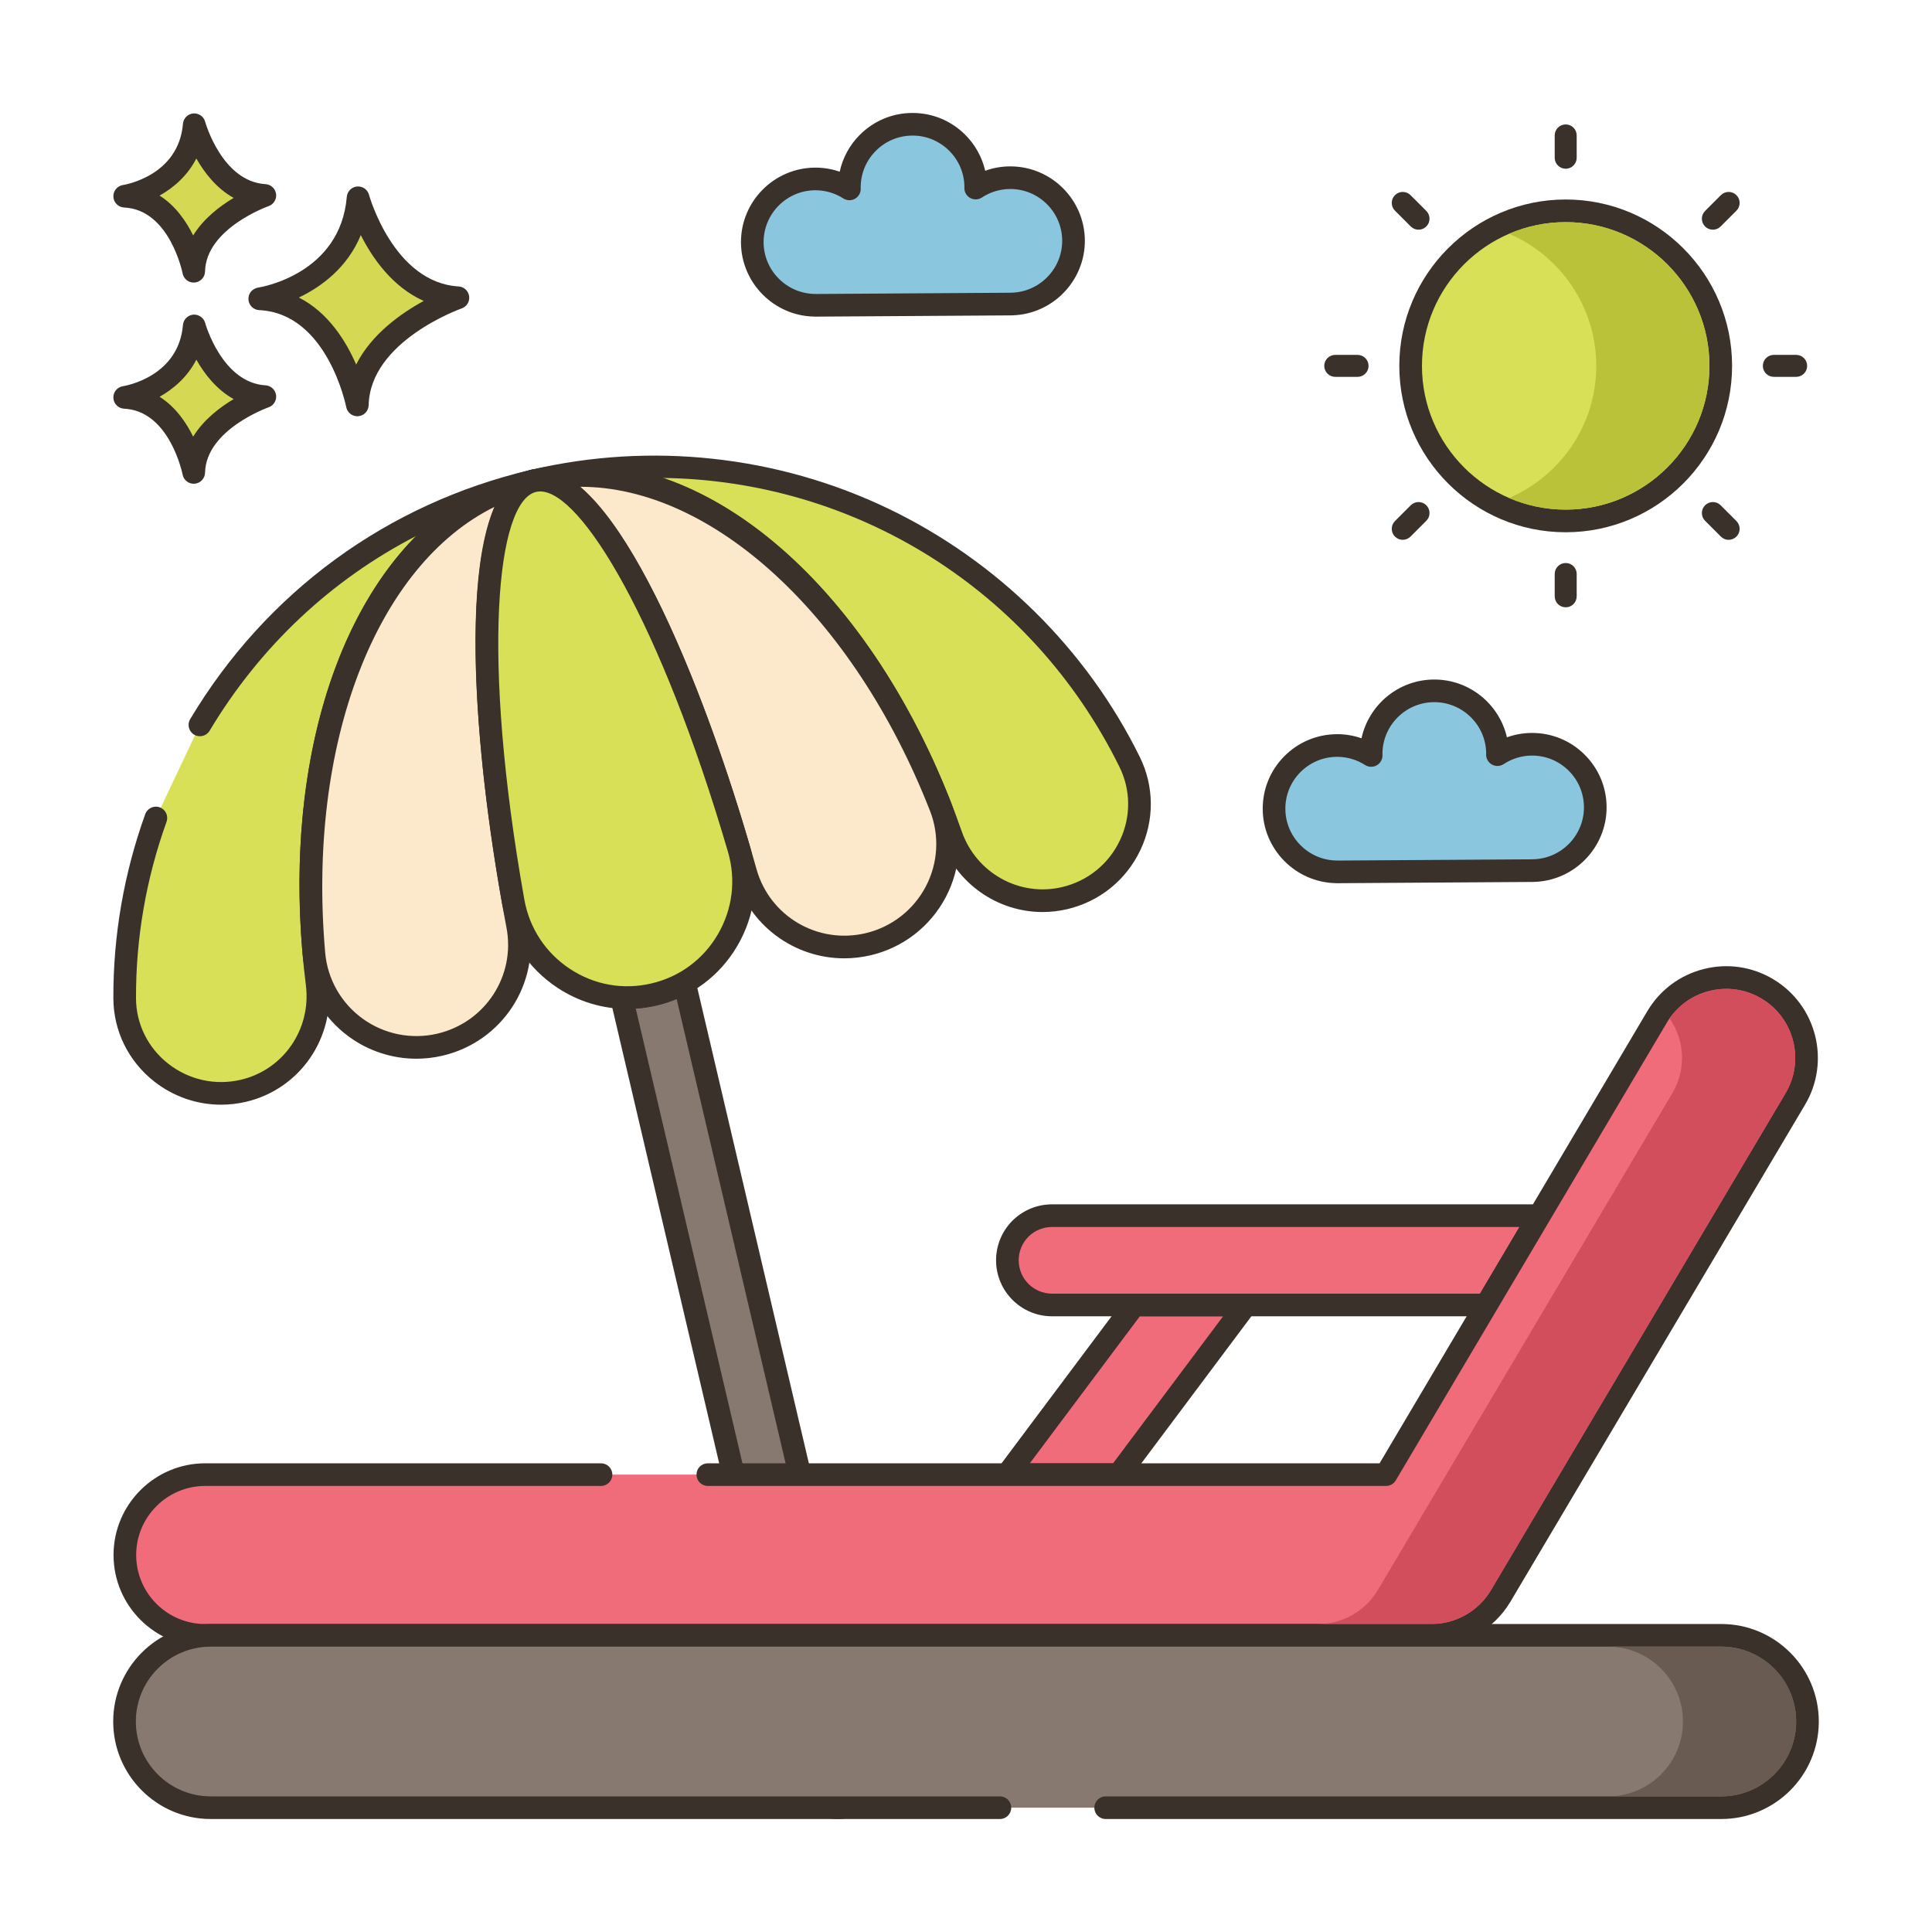 <svg id="Layer_1" enable-background="new 0 0 256 256" height="512" viewBox="0 0 256 256" width="512" xmlns="http://www.w3.org/2000/svg"><g><g><g><path d="m238 47.024h-2.958c-.804 0-1.456.652-1.456 1.456s.652 1.456 1.456 1.456h2.958c.804 0 1.456-.652 1.456-1.456s-.652-1.456-1.456-1.456z" fill="#3a312a"/></g></g><g><g><path d="m115.11 234.269-24.42-104.07c-1.23.7-2.58 1.23-4.03 1.57s-2.9.46-4.31.38l24.42 104.08c.54 2.3 2.84 3.73 5.15 3.19 2.3-.54 3.73-2.85 3.19-5.15z" fill="#87796f"/></g></g><g><g><path d="m116.57 233.926-24.42-104.07c-.107-.46-.427-.843-.859-1.032-.436-.19-.933-.164-1.342.071-1.116.635-2.338 1.11-3.631 1.413-1.283.3-2.586.415-3.884.343-.473-.027-.93.17-1.233.533-.305.362-.42.847-.312 1.308l24.42 104.08c.624 2.66 3.008 4.46 5.633 4.46.436 0 .878-.049 1.319-.153h.001c3.105-.729 5.038-3.848 4.308-6.953zm-4.992 4.032c-1.493.349-2.998-.58-3.349-2.072l-23.989-102.247c.925-.059 1.849-.196 2.762-.41.917-.215 1.806-.502 2.657-.857l23.991 102.24c.351 1.494-.579 2.995-2.072 3.346z" fill="#3a312a"/></g></g><g><g><path d="m70.697 63.718c-19.273 4.521-34.794 16.592-44.208 32.338l-5.833 12.33c-2.713 7.549-4.16 15.613-4.136 23.877.024 8.174 7.778 14.137 15.736 12.271 6.416-1.505 10.585-7.627 9.765-14.166-4.142-33.05 7.598-61.706 28.676-66.65z" fill="#d7e057"/></g></g><g><g><path d="m72.157 63.375c-.189-.806-.996-1.306-1.803-1.118-19.056 4.47-35.092 16.2-45.152 33.03-.426.711-.193 1.632.518 2.057.709.424 1.632.194 2.057-.518 6.688-11.188 16.131-20.023 27.385-25.815-11.897 12.034-17.801 34.233-14.629 59.544.729 5.813-2.977 11.196-8.619 12.519-3.397.797-6.917.011-9.658-2.156-2.682-2.119-4.225-5.274-4.234-8.659-.024-7.965 1.337-15.826 4.046-23.366.28-.78-.124-1.639-.904-1.919-.773-.279-1.638.124-1.919.904-2.827 7.869-4.248 16.075-4.223 24.389.013 4.304 1.971 8.315 5.374 11.004 2.577 2.037 5.699 3.107 8.896 3.107 1.1 0 2.209-.127 3.308-.384 7.14-1.675 11.83-8.473 10.91-15.813-4.13-32.954 7.449-60.292 27.531-65.003.806-.189 1.306-.996 1.116-1.803z" fill="#3a312a"/></g></g><g><g><path d="m149.682 100.96c-14.123-28.642-46.563-44.848-78.985-37.242 21.077-4.945 44.335 15.499 55.324 46.941 2.175 6.223 8.633 9.853 15.05 8.348 7.984-1.873 12.238-10.692 8.611-18.047z" fill="#d7e057"/></g></g><g><g><path d="m151.027 100.296c-7.046-14.288-18.881-25.973-33.327-32.902-14.657-7.031-31.463-8.856-47.319-5.142-.009.002-.017.004-.026.006-.807.19-1.307.997-1.117 1.803.189.807.996 1.308 1.803 1.118 20.083-4.709 42.607 14.624 53.564 45.976 2.067 5.915 7.567 9.693 13.542 9.693 1.079 0 2.175-.124 3.268-.38 4.285-1.005 7.822-3.867 9.703-7.852 1.86-3.941 1.826-8.431-.091-12.32zm-2.623 11.038c-1.488 3.153-4.286 5.417-7.676 6.212-5.646 1.322-11.359-1.85-13.292-7.382-8.42-24.094-23.587-41.356-39.605-46.833 25.354.324 48.852 14.656 60.505 38.291 1.511 3.064 1.536 6.604.068 9.712z" fill="#3a312a"/></g></g><g><g><path d="m70.697 63.718c-20.225 4.745-31.852 31.32-29.101 62.661.725 8.256 8.633 13.939 16.702 12.046 7.091-1.664 11.647-8.613 10.291-15.769-6.04-31.873-5.39-57.179 2.108-58.938z" fill="#fce8cb"/></g></g><g><g><path d="m72.157 63.375c-.189-.806-.996-1.306-1.803-1.118-.002.001-.005.002-.007.002-20.703 4.862-33.14 31.281-30.246 64.25.382 4.355 2.638 8.327 6.188 10.896 2.612 1.89 5.726 2.88 8.888 2.88 1.155 0 2.317-.132 3.464-.401 7.914-1.857 12.931-9.547 11.422-17.508-2.926-15.44-4.346-29.799-3.997-40.434.478-14.585 3.928-16.52 4.975-16.765.806-.188 1.306-.995 1.116-1.802zm-5.042 59.56c1.209 6.378-2.814 12.54-9.16 14.029-3.433.807-7.045.082-9.907-1.989-2.845-2.059-4.651-5.24-4.958-8.729-2.443-27.836 6.82-51.412 22.468-59.102-4.292 9.984-2.707 33.286 1.557 55.791z" fill="#3a312a"/></g></g><g><g><path d="m124.628 106.9c-11.474-29.295-33.707-47.927-53.932-43.182 7.498-1.759 19.334 20.618 28.099 51.852 1.968 7.012 9.139 11.21 16.23 9.547 8.07-1.893 12.626-10.5 9.603-18.217z" fill="#fce8cb"/></g></g><g><g><path d="m126.024 106.353c-12.07-30.821-34.964-48.951-55.67-44.096-.807.19-1.307.997-1.117 1.803.189.807.996 1.308 1.803 1.118 1.047-.248 4.996-.047 11.91 12.804 5.041 9.37 10.156 22.863 14.401 37.993 1.865 6.646 7.883 11.009 14.517 11.009 1.154 0 2.327-.132 3.5-.407 4.283-1.005 7.914-3.816 9.96-7.714 2.037-3.88 2.291-8.44.696-12.51zm-3.352 11.116c-1.642 3.126-4.554 5.382-7.989 6.188-6.344 1.489-12.689-2.242-14.442-8.492-6.189-22.056-15.132-43.632-23.416-50.662h.111c17.403 0 36.128 16.982 46.296 42.945 1.277 3.259 1.073 6.912-.56 10.021z" fill="#3a312a"/></g></g><g><g><path d="m97.896 112.431c-8.661-29.582-19.955-50.413-27.199-48.714s-8.096 25.38-2.698 55.727c1.548 8.702 10.057 14.345 18.663 12.326 8.605-2.018 13.717-10.856 11.234-19.339z" fill="#d7e057"/></g></g><g><g><path d="m99.335 112.01c-7.146-24.41-18.99-52.08-28.98-49.753-9.956 2.336-8.287 32.408-3.832 57.45.824 4.633 3.439 8.608 7.363 11.191 2.795 1.839 5.973 2.787 9.223 2.787 1.294 0 2.6-.15 3.896-.455 4.552-1.068 8.355-3.882 10.711-7.923 2.366-4.057 2.941-8.781 1.619-13.297zm-4.211 11.788c-1.936 3.322-5.062 5.635-8.805 6.513-3.742.878-7.572.196-10.784-1.917-3.229-2.126-5.381-5.397-6.06-9.211-5.733-32.229-3.707-52.767 1.564-54.004.175-.041.355-.061.543-.061 5.452 0 15.98 17.362 24.873 47.736 1.089 3.716.616 7.603-1.331 10.944z" fill="#3a312a"/></g></g><g><g><path d="m47.447 26.206c-.974 11.564-13.031 13.39-13.031 13.39 10.352.487 12.932 14.059 12.932 14.059.221-9.677 13.328-14.202 13.328-14.202-9.819-.588-13.229-13.247-13.229-13.247z" fill="#d4d853"/></g></g><g><g><path d="m60.766 37.955c-8.61-.515-11.839-12.024-11.87-12.14-.191-.702-.843-1.165-1.584-1.102-.725.066-1.298.642-1.359 1.367-.86 10.215-11.319 11.963-11.761 12.032-.763.115-1.313.79-1.273 1.56s.657 1.384 1.428 1.421c9.033.425 11.505 12.719 11.528 12.843.138.711.76 1.217 1.473 1.217.042 0 .084-.002.126-.005.765-.064 1.357-.693 1.375-1.459.193-8.509 12.198-12.777 12.319-12.819.676-.235 1.092-.914.994-1.622s-.683-1.25-1.396-1.293zm-13.574 10.348c-1.357-3.131-3.711-6.909-7.591-8.878 2.932-1.404 6.412-3.914 8.206-8.274 1.552 3.071 4.201 6.881 8.339 8.724-3.009 1.64-6.926 4.406-8.954 8.428z" fill="#3a312a"/></g></g><g><g><path d="m25.737 43.187c-.689 8.179-9.217 9.471-9.217 9.471 7.322.345 9.147 9.944 9.147 9.944.156-6.844 9.427-10.045 9.427-10.045-6.945-.416-9.357-9.37-9.357-9.37z" fill="#d4d853"/></g></g><g><g><path d="m35.184 51.059c-5.748-.344-7.961-8.127-7.998-8.263-.19-.703-.87-1.162-1.582-1.103-.726.065-1.3.642-1.361 1.368-.579 6.871-7.651 8.066-7.947 8.113-.763.115-1.313.79-1.273 1.56.04.771.657 1.385 1.428 1.421 6.039.284 7.729 8.644 7.744 8.726.136.712.759 1.22 1.473 1.22.041 0 .083-.001.125-.005.765-.063 1.358-.694 1.376-1.461.13-5.709 8.336-8.634 8.416-8.662.677-.234 1.094-.913.997-1.622-.1-.708-.685-1.249-1.398-1.292zm-9.59 6.796c-.924-1.886-2.341-3.948-4.45-5.281 1.857-1.041 3.7-2.631 4.874-4.918 1.058 1.874 2.656 3.955 4.944 5.225-1.851 1.101-3.991 2.741-5.368 4.974z" fill="#3a312a"/></g></g><g><g><path d="m25.737 16.529c-.689 8.179-9.217 9.471-9.217 9.471 7.322.345 9.147 9.944 9.147 9.944.156-6.845 9.427-10.045 9.427-10.045-6.945-.416-9.357-9.37-9.357-9.37z" fill="#d4d853"/></g></g><g><g><path d="m35.184 24.401c-5.77-.345-7.977-8.186-7.999-8.265-.189-.702-.855-1.158-1.581-1.102-.726.065-1.3.642-1.361 1.368-.579 6.871-7.651 8.067-7.947 8.114-.763.115-1.313.79-1.273 1.56s.657 1.384 1.428 1.421c6.039.284 7.729 8.644 7.744 8.726.136.712.759 1.22 1.473 1.22.041 0 .083-.001.125-.005.765-.064 1.358-.694 1.376-1.461.13-5.709 8.335-8.633 8.416-8.662.677-.234 1.094-.913.997-1.622-.1-.707-.685-1.249-1.398-1.292zm-9.59 6.797c-.925-1.886-2.341-3.948-4.45-5.281 1.857-1.041 3.7-2.63 4.874-4.918 1.058 1.874 2.656 3.956 4.944 5.225-1.851 1.101-3.991 2.741-5.368 4.974z" fill="#3a312a"/></g></g><g><g><path d="m207.463 27.933c-11.348 0-20.547 9.199-20.547 20.547s9.199 20.547 20.547 20.547c11.347 0 20.547-9.199 20.547-20.547 0-11.347-9.199-20.547-20.547-20.547z" fill="#d7e057"/></g></g><g><g><path d="m207.463 26.434c-12.156 0-22.047 9.89-22.047 22.046 0 12.157 9.891 22.047 22.047 22.047s22.047-9.89 22.047-22.047c0-12.156-9.891-22.046-22.047-22.046zm0 41.093c-10.503 0-19.047-8.544-19.047-19.047s8.544-19.046 19.047-19.046 19.047 8.544 19.047 19.046-8.544 19.047-19.047 19.047z" fill="#3a312a"/></g></g><g><g><path d="m207.463 16.488c-.804 0-1.456.652-1.456 1.456v2.958c0 .804.652 1.456 1.456 1.456s1.456-.652 1.456-1.456v-2.958c0-.805-.652-1.456-1.456-1.456z" fill="#3a312a"/></g></g><g><g><path d="m207.463 74.602c-.804 0-1.456.652-1.456 1.456v2.958c0 .804.652 1.456 1.456 1.456s1.456-.652 1.456-1.456v-2.958c0-.804-.652-1.456-1.456-1.456z" fill="#3a312a"/></g></g><g><g><path d="m230.085 25.858c-.569-.569-1.49-.569-2.059 0l-2.092 2.092c-.569.569-.569 1.491 0 2.059s1.491.569 2.059 0l2.092-2.092c.569-.568.569-1.49 0-2.059z" fill="#3a312a"/></g></g><g><g><path d="m188.992 66.951c-.569-.569-1.49-.569-2.059 0l-2.092 2.092c-.569.569-.569 1.491 0 2.059.569.569 1.49.569 2.059 0l2.092-2.092c.569-.568.569-1.49 0-2.059z" fill="#3a312a"/></g></g><g><g><path d="m179.885 47.024h-2.958c-.804 0-1.456.652-1.456 1.456s.652 1.456 1.456 1.456h2.958c.804 0 1.456-.652 1.456-1.456s-.652-1.456-1.456-1.456z" fill="#3a312a"/></g></g><g><g><path d="m230.085 69.043-2.092-2.092c-.569-.569-1.491-.569-2.059 0-.569.569-.569 1.491 0 2.059l2.092 2.092c.569.569 1.491.569 2.059 0 .569-.568.569-1.49 0-2.059z" fill="#3a312a"/></g></g><g><g><path d="m188.992 27.95-2.092-2.092c-.569-.569-1.491-.569-2.059 0s-.569 1.491 0 2.059l2.092 2.092c.569.569 1.49.569 2.059 0s.569-1.491 0-2.059z" fill="#3a312a"/></g></g><g><g><path d="m133.82 23.546c-1.677.011-3.233.519-4.537 1.377 0-.046.006-.091.006-.137-.03-4.624-3.802-8.348-8.425-8.318-4.624.03-8.348 3.802-8.318 8.425 0 .046.007.091.008.137-1.315-.841-2.877-1.329-4.555-1.319-4.624.03-8.348 3.802-8.318 8.425.03 4.59 3.748 8.289 8.325 8.314v.005l26.023-.167v-.005c4.576-.084 8.247-3.83 8.217-8.42-.03-4.623-3.802-8.347-8.426-8.317z" fill="#8ac6dd"/></g></g><g><g><path d="m133.875 22.046h-.064c-1.122.007-2.226.205-3.269.581-.413-1.813-1.334-3.475-2.689-4.812-1.86-1.837-4.32-2.847-6.934-2.847h-.065c-2.637.017-5.108 1.06-6.961 2.936-1.34 1.357-2.238 3.031-2.628 4.847-1.028-.356-2.112-.539-3.212-.539h-.063c-5.443.035-9.843 4.492-9.809 9.935.034 5.331 4.362 9.699 9.679 9.802.048.005.097.007.146.007h.01l26.023-.167c.051 0 .101-.003.149-.008 5.316-.169 9.593-4.594 9.559-9.926-.036-5.423-4.458-9.809-9.872-9.809zm.126 16.738c-.035 0-.069.002-.104.005l-25.774.165c-.036-.003-.073-.004-.11-.004-3.743-.021-6.809-3.081-6.832-6.823-.024-3.789 3.039-6.892 6.828-6.916h.044c1.309 0 2.585.374 3.693 1.082.466.299 1.06.315 1.542.044s.777-.787.766-1.34l-.008-.115c-.012-1.835.691-3.565 1.981-4.872 1.289-1.306 3.01-2.032 4.846-2.043 1.793-.028 3.566.692 4.872 1.981 1.307 1.29 2.032 3.011 2.044 4.809-.002.032-.006.133-.006.165 0 .552.303 1.058.788 1.32s1.076.236 1.536-.067c1.111-.73 2.398-1.122 3.723-1.13h.045c3.769 0 6.847 3.054 6.871 6.828.024 3.742-3.002 6.842-6.745 6.911z" fill="#3a312a"/></g></g><g><g><path d="m202.956 98.62c-1.677.011-3.233.519-4.537 1.377 0-.046.006-.091.006-.138-.03-4.624-3.802-8.348-8.426-8.318s-8.348 3.802-8.318 8.426c0 .046.007.091.008.137-1.315-.841-2.877-1.329-4.554-1.319-4.624.03-8.348 3.802-8.318 8.426.029 4.589 3.748 8.288 8.324 8.314v.005l26.023-.167v-.005c4.576-.084 8.247-3.83 8.217-8.42-.029-4.624-3.802-8.348-8.425-8.318z" fill="#8ac6dd"/></g></g><g><g><path d="m209.945 99.966c-1.861-1.837-4.321-2.847-6.934-2.847h-.065c-1.123.007-2.228.205-3.271.582-1.008-4.387-4.943-7.66-9.621-7.66h-.064c-4.7.03-8.623 3.357-9.583 7.785-1.051-.364-2.191-.558-3.281-.541-2.637.017-5.109 1.06-6.962 2.936-1.854 1.876-2.864 4.362-2.847 6.999.034 5.331 4.363 9.699 9.679 9.802.048.005.097.007.146.007h.01l26.023-.167c.051-.001.101-.003.149-.008 5.317-.169 9.593-4.594 9.558-9.926-.018-2.637-1.061-5.109-2.937-6.962zm-.064 6.981c.024 3.742-3.001 6.842-6.744 6.911-.035 0-.069.003-.104.005l-25.774.165c-.036-.002-.073-.004-.11-.004-3.743-.021-6.809-3.081-6.832-6.823-.012-1.836.691-3.565 1.981-4.872 1.289-1.306 3.011-2.032 4.847-2.044h.044c1.308 0 2.584.374 3.692 1.082.466.299 1.061.315 1.542.044.482-.271.777-.787.766-1.34l-.008-.115c-.024-3.789 3.039-6.892 6.828-6.916h.045c3.769 0 6.847 3.053 6.871 6.791-.002.032-.006.133-.006.165 0 .552.303 1.059.788 1.32.486.262 1.077.236 1.536-.067 1.111-.731 2.398-1.122 3.723-1.13h.045c1.818 0 3.531.703 4.826 1.982 1.307 1.29 2.032 3.011 2.044 4.846z" fill="#3a312a"/></g></g><g><g><path d="m150.285 172.914-16.825 22.481h14.778l16.826-22.481z" fill="#f16c7a"/></g></g><g><g><path d="m166.404 172.243c-.254-.508-.772-.829-1.341-.829h-14.778c-.473 0-.918.223-1.201.601l-16.825 22.481c-.34.455-.395 1.062-.14 1.57.254.508.772.829 1.341.829h14.778c.473 0 .918-.223 1.201-.601l16.825-22.481c.34-.455.395-1.063.14-1.57zm-18.917 21.652h-11.031l14.58-19.481h11.031z" fill="#3a312a"/></g></g><g><g><path d="m139.4 161.082c-1.633 0-3.112.663-4.188 1.727-1.065 1.077-1.728 2.556-1.728 4.189 0 3.266 2.65 5.916 5.916 5.916h57.563l7.005-11.832z" fill="#f16c7a"/></g></g><g><g><path d="m205.271 160.339c-.267-.468-.764-.757-1.303-.757h-64.568c-1.972 0-3.834.768-5.255 2.173-1.394 1.409-2.16 3.271-2.16 5.244 0 4.089 3.326 7.416 7.415 7.416h57.563c.53 0 1.021-.28 1.291-.736l7.005-11.832c.274-.465.279-1.04.012-1.508zm-9.164 11.075h-56.708c-2.435 0-4.415-1.981-4.415-4.416 0-1.178.459-2.291 1.281-3.122.844-.835 1.957-1.294 3.134-1.294h61.938z" fill="#3a312a"/></g></g><g><g><path d="m234.211 131.048c-5.044-3.026-11.585-1.391-14.611 3.653l-35.943 60.695h-156.464c-5.881 0-10.649 4.767-10.649 10.649 0 5.881 4.768 10.649 10.649 10.649h162.493c3.74 0 7.207-1.963 9.132-5.17l39.046-65.865c3.025-5.044 1.39-11.585-3.653-14.611z" fill="#f16c7a"/></g></g><g><g><path d="m234.982 129.762c-2.783-1.67-6.05-2.156-9.197-1.369-3.148.787-5.802 2.753-7.476 5.543l-35.507 59.958h-89.014c-.828 0-1.5.671-1.5 1.5s.672 1.5 1.5 1.5h89.869c.53 0 1.021-.28 1.291-.736l35.938-60.687c1.257-2.095 3.255-3.576 5.626-4.168 2.372-.594 4.831-.228 6.927 1.03 4.325 2.595 5.732 8.226 3.134 12.559l-39.042 65.858c-1.645 2.74-4.65 4.442-7.845 4.442h-162.493c-5.045 0-9.149-4.104-9.149-9.149s4.104-9.149 9.149-9.149h52.445c.828 0 1.5-.671 1.5-1.5s-.672-1.5-1.5-1.5h-52.445c-6.699 0-12.149 5.45-12.149 12.149s5.45 12.149 12.149 12.149h162.493c4.242 0 8.233-2.26 10.421-5.905l39.042-65.859c3.447-5.743 1.578-13.22-4.167-16.666z" fill="#3a312a"/></g></g><g><g><path d="m228.08 216.689h-200.16c-6.307 0-11.42 5.113-11.42 11.42s5.113 11.42 11.42 11.42h200.16c6.307 0 11.42-5.113 11.42-11.42s-5.113-11.42-11.42-11.42z" fill="#87796f"/></g></g><g><g><path d="m228.08 215.189h-200.16c-7.124 0-12.92 5.796-12.92 12.92 0 7.125 5.796 12.92 12.92 12.92h104.573c.828 0 1.5-.671 1.5-1.5s-.672-1.5-1.5-1.5h-104.573c-5.47 0-9.92-4.45-9.92-9.92s4.45-9.92 9.92-9.92h200.16c5.47 0 9.92 4.45 9.92 9.92s-4.45 9.92-9.92 9.92h-81.574c-.828 0-1.5.671-1.5 1.5s.672 1.5 1.5 1.5h81.574c7.124 0 12.92-5.796 12.92-12.92s-5.796-12.92-12.92-12.92z" fill="#3a312a"/></g></g><g><g><path d="m233.443 132.339c-4.15-2.49-9.5-1.3-12.22 2.61 2.01 2.87 2.26 6.75.35 9.94l-39.04 65.86c-1.65 2.74-4.65 4.44-7.85 4.44h15c3.2 0 6.2-1.7 7.85-4.44l39.04-65.86c2.6-4.33 1.19-9.96-3.13-12.55z" fill="#d34e5c"/></g></g><g><g><path d="m207.463 29.436c-2.66 0-5.2.55-7.5 1.54 6.79 2.92 11.55 9.66 11.55 17.5 0 7.85-4.76 14.59-11.55 17.51 2.3.99 4.84 1.54 7.5 1.54 10.5 0 19.05-8.54 19.05-19.05 0-10.499-8.55-19.04-19.05-19.04z" fill="#b9c239"/></g></g><g><g><path d="m228.08 218.189h-15c5.47 0 9.92 4.45 9.92 9.92s-4.45 9.92-9.92 9.92h15c5.47 0 9.92-4.45 9.92-9.92s-4.45-9.92-9.92-9.92z" fill="#695b51"/></g></g></g></svg>